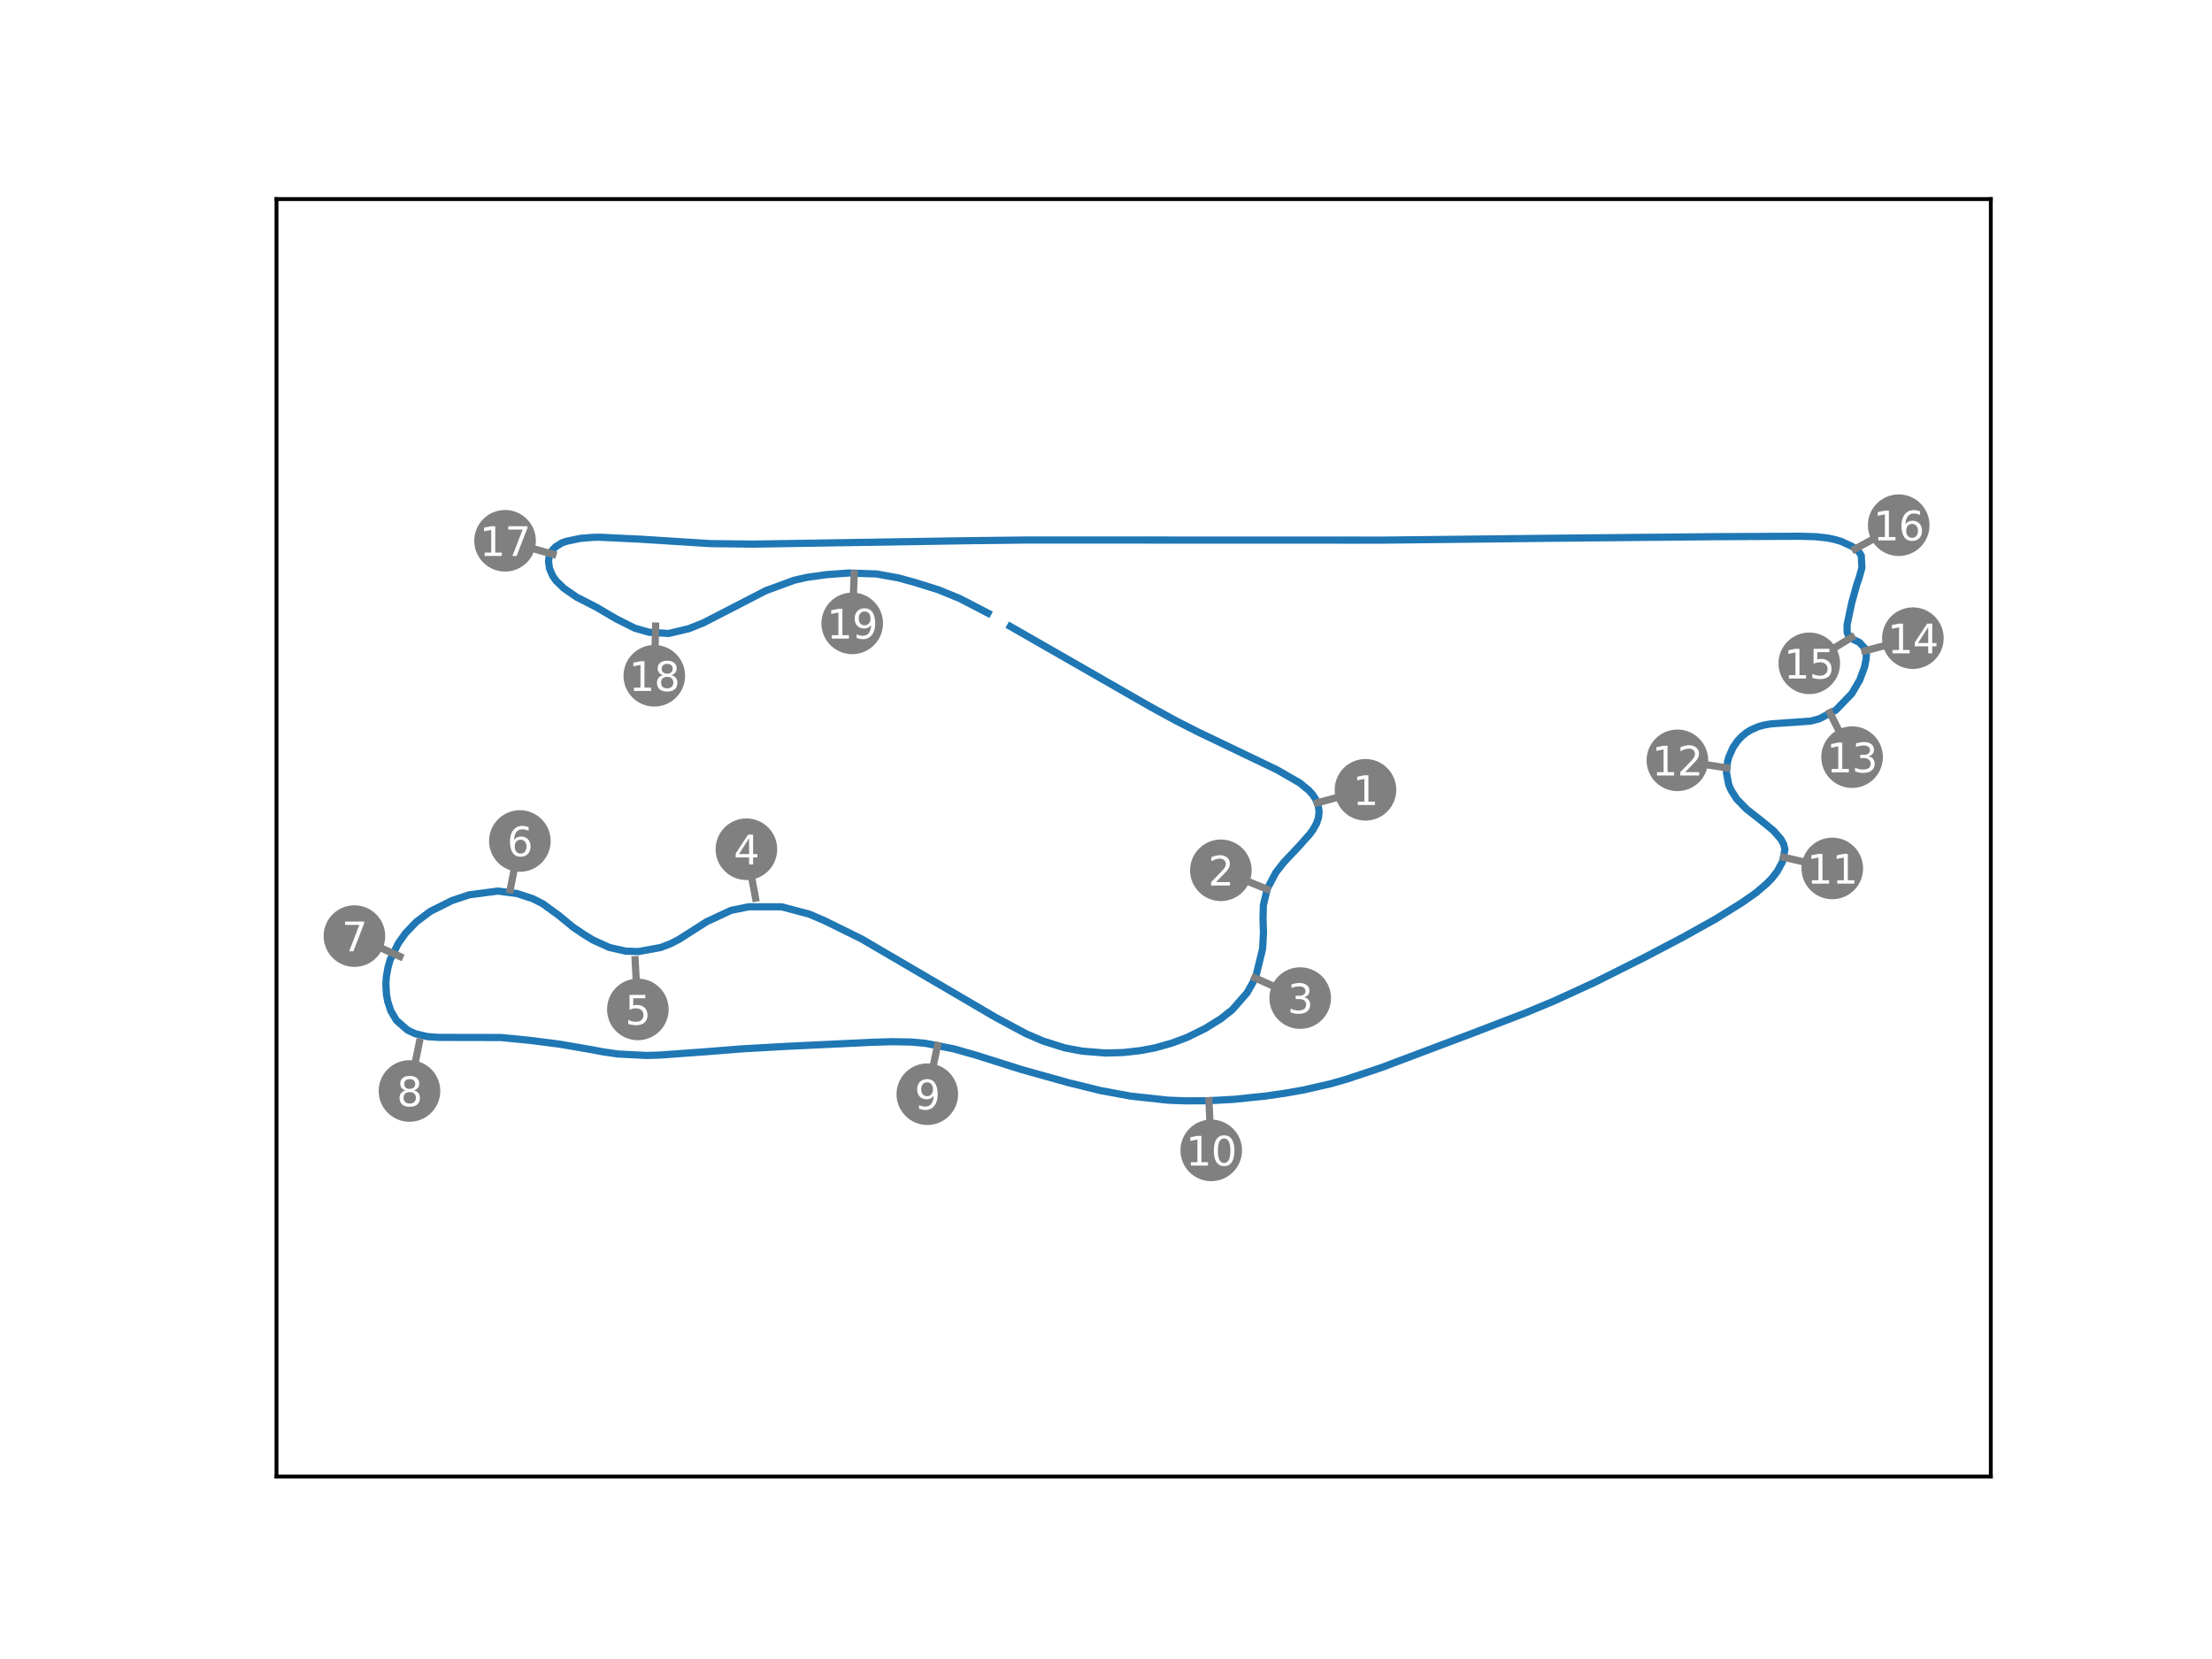 <?xml version="1.0" encoding="utf-8" standalone="no"?>
<!DOCTYPE svg PUBLIC "-//W3C//DTD SVG 1.1//EN"
  "http://www.w3.org/Graphics/SVG/1.1/DTD/svg11.dtd">
<svg xmlns:xlink="http://www.w3.org/1999/xlink" width="460.8pt" height="345.6pt" viewBox="0 0 460.8 345.6" xmlns="http://www.w3.org/2000/svg" version="1.1">
 <defs>
  <style type="text/css">*{stroke-linejoin: round; stroke-linecap: butt}</style>
 </defs>
 <g id="figure_1">
  <g id="patch_1">
   <path d="M 0 345.6 
L 460.8 345.6 
L 460.8 0 
L 0 0 
z
" style="fill: #ffffff"/>
  </g>
  <g id="axes_1">
   <g id="patch_2">
    <path d="M 57.6 307.584 
L 414.72 307.584 
L 414.72 41.472 
L 57.6 41.472 
z
" style="fill: #ffffff"/>
   </g>
   <g id="PathCollection_1">
    <defs>
     <path id="m0bdb36f505" d="M 0 5.916 
C 1.569 5.916 3.074 5.293 4.183 4.183 
C 5.293 3.074 5.916 1.569 5.916 0 
C 5.916 -1.569 5.293 -3.074 4.183 -4.183 
C 3.074 -5.293 1.569 -5.916 0 -5.916 
C -1.569 -5.916 -3.074 -5.293 -4.183 -4.183 
C -5.293 -3.074 -5.916 -1.569 -5.916 0 
C -5.916 1.569 -5.293 3.074 -4.183 4.183 
C -3.074 5.293 -1.569 5.916 0 5.916 
z
" style="stroke: #808080"/>
    </defs>
    <g clip-path="url(#p44b93a7dd4)">
     <use xlink:href="#m0bdb36f505" x="284.452" y="164.532" style="fill: #808080; stroke: #808080"/>
    </g>
   </g>
   <g id="PathCollection_2">
    <g clip-path="url(#p44b93a7dd4)">
     <use xlink:href="#m0bdb36f505" x="254.329" y="181.3" style="fill: #808080; stroke: #808080"/>
    </g>
   </g>
   <g id="PathCollection_3">
    <g clip-path="url(#p44b93a7dd4)">
     <use xlink:href="#m0bdb36f505" x="270.853" y="207.919" style="fill: #808080; stroke: #808080"/>
    </g>
   </g>
   <g id="PathCollection_4">
    <g clip-path="url(#p44b93a7dd4)">
     <use xlink:href="#m0bdb36f505" x="155.49" y="176.912" style="fill: #808080; stroke: #808080"/>
    </g>
   </g>
   <g id="PathCollection_5">
    <g clip-path="url(#p44b93a7dd4)">
     <use xlink:href="#m0bdb36f505" x="132.875" y="210.281" style="fill: #808080; stroke: #808080"/>
    </g>
   </g>
   <g id="PathCollection_6">
    <g clip-path="url(#p44b93a7dd4)">
     <use xlink:href="#m0bdb36f505" x="108.298" y="175.195" style="fill: #808080; stroke: #808080"/>
    </g>
   </g>
   <g id="PathCollection_7">
    <g clip-path="url(#p44b93a7dd4)">
     <use xlink:href="#m0bdb36f505" x="73.833" y="195.006" style="fill: #808080; stroke: #808080"/>
    </g>
   </g>
   <g id="PathCollection_8">
    <g clip-path="url(#p44b93a7dd4)">
     <use xlink:href="#m0bdb36f505" x="85.302" y="227.274" style="fill: #808080; stroke: #808080"/>
    </g>
   </g>
   <g id="PathCollection_9">
    <g clip-path="url(#p44b93a7dd4)">
     <use xlink:href="#m0bdb36f505" x="193.177" y="227.943" style="fill: #808080; stroke: #808080"/>
    </g>
   </g>
   <g id="PathCollection_10">
    <g clip-path="url(#p44b93a7dd4)">
     <use xlink:href="#m0bdb36f505" x="252.324" y="239.645" style="fill: #808080; stroke: #808080"/>
    </g>
   </g>
   <g id="PathCollection_11">
    <g clip-path="url(#p44b93a7dd4)">
     <use xlink:href="#m0bdb36f505" x="381.699" y="180.91" style="fill: #808080; stroke: #808080"/>
    </g>
   </g>
   <g id="PathCollection_12">
    <g clip-path="url(#p44b93a7dd4)">
     <use xlink:href="#m0bdb36f505" x="349.43" y="158.391" style="fill: #808080; stroke: #808080"/>
    </g>
   </g>
   <g id="PathCollection_13">
    <g clip-path="url(#p44b93a7dd4)">
     <use xlink:href="#m0bdb36f505" x="385.822" y="157.729" style="fill: #808080; stroke: #808080"/>
    </g>
   </g>
   <g id="PathCollection_14">
    <g clip-path="url(#p44b93a7dd4)">
     <use xlink:href="#m0bdb36f505" x="398.487" y="132.942" style="fill: #808080; stroke: #808080"/>
    </g>
   </g>
   <g id="PathCollection_15">
    <g clip-path="url(#p44b93a7dd4)">
     <use xlink:href="#m0bdb36f505" x="376.906" y="138.184" style="fill: #808080; stroke: #808080"/>
    </g>
   </g>
   <g id="PathCollection_16">
    <g clip-path="url(#p44b93a7dd4)">
     <use xlink:href="#m0bdb36f505" x="395.535" y="109.411" style="fill: #808080; stroke: #808080"/>
    </g>
   </g>
   <g id="PathCollection_17">
    <g clip-path="url(#p44b93a7dd4)">
     <use xlink:href="#m0bdb36f505" x="105.212" y="112.653" style="fill: #808080; stroke: #808080"/>
    </g>
   </g>
   <g id="PathCollection_18">
    <g clip-path="url(#p44b93a7dd4)">
     <use xlink:href="#m0bdb36f505" x="136.302" y="140.778" style="fill: #808080; stroke: #808080"/>
    </g>
   </g>
   <g id="PathCollection_19">
    <g clip-path="url(#p44b93a7dd4)">
     <use xlink:href="#m0bdb36f505" x="177.532" y="129.863" style="fill: #808080; stroke: #808080"/>
    </g>
   </g>
   <g id="matplotlib.axis_1"/>
   <g id="matplotlib.axis_2"/>
   <g id="line2d_1">
    <path d="M 210.471 130.495 
L 239.553 147.173 
L 244.924 150.118 
L 249.423 152.408 
L 266.004 160.354 
L 270.788 163.112 
L 272.646 164.644 
L 273.444 165.529 
L 274.058 166.462 
L 274.602 167.812 
L 274.79 169.029 
L 274.669 170.319 
L 274.255 171.537 
L 273.533 172.827 
L 272.801 173.828 
L 270.525 176.375 
L 267.424 179.657 
L 265.777 181.768 
L 263.987 185.17 
L 263.174 188.621 
L 263.11 191.527 
L 263.203 194.2 
L 263.032 197.608 
L 261.726 202.984 
L 261.036 204.605 
L 259.806 206.805 
L 256.694 210.357 
L 254.332 212.224 
L 251.043 214.268 
L 247.271 216.121 
L 244.077 217.311 
L 240.646 218.281 
L 237.535 218.867 
L 234.002 219.26 
L 230.375 219.366 
L 225.487 218.977 
L 221.834 218.295 
L 217.324 216.876 
L 213.787 215.361 
L 207.466 211.973 
L 179.473 195.589 
L 171.727 191.773 
L 168.59 190.431 
L 162.853 188.909 
L 155.966 188.901 
L 152.28 189.652 
L 147.218 192.007 
L 141.435 195.693 
L 139.662 196.606 
L 137.636 197.382 
L 132.957 198.23 
L 130.319 198.135 
L 126.974 197.381 
L 123.518 195.821 
L 121.631 194.663 
L 119.358 193.125 
L 116.432 190.717 
L 113.027 188.243 
L 111 187.215 
L 107.727 186.147 
L 103.726 185.623 
L 97.718 186.413 
L 94.13 187.617 
L 89.665 189.847 
L 86.734 192.045 
L 84.493 194.384 
L 82.99 196.49 
L 81.285 199.93 
L 80.84 201.46 
L 80.477 203.526 
L 80.382 204.981 
L 80.498 207.093 
L 80.757 208.578 
L 81.407 210.567 
L 82.576 212.559 
L 84.93 214.613 
L 86.469 215.327 
L 89.021 215.943 
L 91.391 216.109 
L 104.356 216.133 
L 110.309 216.714 
L 116.664 217.529 
L 123.154 218.651 
L 125.659 219.123 
L 128.786 219.574 
L 134.667 219.866 
L 137.381 219.792 
L 146.857 219.109 
L 154.221 218.52 
L 163.516 217.988 
L 181.698 217.125 
L 185.738 217.004 
L 189.765 217.071 
L 192.782 217.339 
L 198.797 218.519 
L 203.448 219.85 
L 212.781 222.801 
L 222.48 225.512 
L 229.259 227.183 
L 235.501 228.334 
L 243.288 229.183 
L 246.882 229.327 
L 251.589 229.307 
L 257.014 229.014 
L 263.627 228.327 
L 267.61 227.752 
L 271.589 227.053 
L 277.33 225.733 
L 280.534 224.812 
L 287.567 222.471 
L 306.464 215.361 
L 317.742 211.026 
L 323.671 208.558 
L 332.286 204.606 
L 342.479 199.5 
L 350.565 195.256 
L 357.361 191.472 
L 362.843 188.065 
L 365.799 185.992 
L 367.954 184.153 
L 369.136 182.95 
L 370.227 181.543 
L 371.338 179.492 
L 371.831 176.965 
L 371.564 175.855 
L 371.031 174.857 
L 369.475 173.065 
L 367.105 171.115 
L 363.82 168.533 
L 361.82 166.487 
L 360.613 164.601 
L 360.116 163.436 
L 359.655 160.942 
L 359.887 158.652 
L 360.144 157.71 
L 361.048 155.666 
L 361.976 154.348 
L 362.896 153.361 
L 363.784 152.646 
L 364.697 152.075 
L 366.27 151.377 
L 367.503 151.043 
L 369.008 150.783 
L 377.12 150.23 
L 378.97 149.751 
L 382.412 147.951 
L 385.756 144.494 
L 387.42 141.657 
L 388.424 138.925 
L 388.741 137.317 
L 388.808 136.257 
L 388.711 135.285 
L 387.311 133.799 
L 386.152 133.259 
L 385.153 132.568 
L 384.791 131.709 
L 384.779 130.175 
L 385.757 125.536 
L 386.845 121.64 
L 387.26 120.443 
L 387.869 118.285 
L 387.738 115.738 
L 387.3 115.048 
L 386.698 114.447 
L 385.826 113.835 
L 383.57 112.793 
L 382.333 112.422 
L 380.766 112.082 
L 378.225 111.798 
L 374.82 111.709 
L 357.379 111.8 
L 322.025 112.142 
L 288.125 112.517 
L 213.949 112.494 
L 201.364 112.643 
L 165.437 113.213 
L 156.875 113.346 
L 147.931 113.244 
L 133.4 112.32 
L 124.861 111.913 
L 123.493 111.94 
L 120.907 112.154 
L 117.921 112.777 
L 117 113.121 
L 115.762 113.89 
L 115.16 114.492 
L 114.668 115.235 
L 114.385 116.033 
L 114.271 116.95 
L 114.468 118.436 
L 115.145 119.989 
L 115.843 120.981 
L 117.432 122.523 
L 120.11 124.379 
L 124.25 126.495 
L 128.379 128.923 
L 132.243 130.862 
L 135.218 131.713 
L 139.292 131.964 
L 143.489 130.968 
L 146.598 129.718 
L 159.537 123.044 
L 165.476 120.866 
L 168.09 120.277 
L 172.259 119.695 
L 176.811 119.37 
L 182.584 119.563 
L 187.198 120.397 
L 190.611 121.336 
L 195.498 122.866 
L 199.98 124.701 
L 205.811 127.733 
L 205.811 127.733 
" clip-path="url(#p44b93a7dd4)" style="fill: none; stroke: #1f77b4; stroke-width: 1.5; stroke-linecap: square"/>
   </g>
   <g id="line2d_2">
    <path d="M 274.445 167.233 
L 284.452 164.532 
" clip-path="url(#p44b93a7dd4)" style="fill: none; stroke: #808080; stroke-width: 1.5; stroke-linecap: square"/>
   </g>
   <g id="line2d_3">
    <path d="M 263.919 185.23 
L 254.329 181.3 
" clip-path="url(#p44b93a7dd4)" style="fill: none; stroke: #808080; stroke-width: 1.5; stroke-linecap: square"/>
   </g>
   <g id="line2d_4">
    <path d="M 261.388 203.694 
L 270.853 207.919 
" clip-path="url(#p44b93a7dd4)" style="fill: none; stroke: #808080; stroke-width: 1.5; stroke-linecap: square"/>
   </g>
   <g id="line2d_5">
    <path d="M 157.395 187.101 
L 155.49 176.912 
" clip-path="url(#p44b93a7dd4)" style="fill: none; stroke: #808080; stroke-width: 1.5; stroke-linecap: square"/>
   </g>
   <g id="line2d_6">
    <path d="M 132.304 199.932 
L 132.875 210.281 
" clip-path="url(#p44b93a7dd4)" style="fill: none; stroke: #808080; stroke-width: 1.5; stroke-linecap: square"/>
   </g>
   <g id="line2d_7">
    <path d="M 106.277 185.361 
L 108.298 175.195 
" clip-path="url(#p44b93a7dd4)" style="fill: none; stroke: #808080; stroke-width: 1.5; stroke-linecap: square"/>
   </g>
   <g id="line2d_8">
    <path d="M 83.291 199.246 
L 73.833 195.006 
" clip-path="url(#p44b93a7dd4)" style="fill: none; stroke: #808080; stroke-width: 1.5; stroke-linecap: square"/>
   </g>
   <g id="line2d_9">
    <path d="M 87.364 217.116 
L 85.302 227.274 
" clip-path="url(#p44b93a7dd4)" style="fill: none; stroke: #808080; stroke-width: 1.5; stroke-linecap: square"/>
   </g>
   <g id="line2d_10">
    <path d="M 195.306 217.799 
L 193.177 227.943 
" clip-path="url(#p44b93a7dd4)" style="fill: none; stroke: #808080; stroke-width: 1.5; stroke-linecap: square"/>
   </g>
   <g id="line2d_11">
    <path d="M 251.845 229.292 
L 252.324 239.645 
" clip-path="url(#p44b93a7dd4)" style="fill: none; stroke: #808080; stroke-width: 1.5; stroke-linecap: square"/>
   </g>
   <g id="line2d_12">
    <path d="M 371.597 178.59 
L 381.699 180.91 
" clip-path="url(#p44b93a7dd4)" style="fill: none; stroke: #808080; stroke-width: 1.5; stroke-linecap: square"/>
   </g>
   <g id="line2d_13">
    <path d="M 359.676 159.955 
L 349.43 158.391 
" clip-path="url(#p44b93a7dd4)" style="fill: none; stroke: #808080; stroke-width: 1.5; stroke-linecap: square"/>
   </g>
   <g id="line2d_14">
    <path d="M 381.193 148.455 
L 385.822 157.729 
" clip-path="url(#p44b93a7dd4)" style="fill: none; stroke: #808080; stroke-width: 1.5; stroke-linecap: square"/>
   </g>
   <g id="line2d_15">
    <path d="M 388.466 135.59 
L 398.487 132.942 
" clip-path="url(#p44b93a7dd4)" style="fill: none; stroke: #808080; stroke-width: 1.5; stroke-linecap: square"/>
   </g>
   <g id="line2d_16">
    <path d="M 385.737 132.757 
L 376.906 138.184 
" clip-path="url(#p44b93a7dd4)" style="fill: none; stroke: #808080; stroke-width: 1.5; stroke-linecap: square"/>
   </g>
   <g id="line2d_17">
    <path d="M 386.432 114.366 
L 395.535 109.411 
" clip-path="url(#p44b93a7dd4)" style="fill: none; stroke: #808080; stroke-width: 1.5; stroke-linecap: square"/>
   </g>
   <g id="line2d_18">
    <path d="M 115.19 115.458 
L 105.212 112.653 
" clip-path="url(#p44b93a7dd4)" style="fill: none; stroke: #808080; stroke-width: 1.5; stroke-linecap: square"/>
   </g>
   <g id="line2d_19">
    <path d="M 136.579 130.417 
L 136.302 140.778 
" clip-path="url(#p44b93a7dd4)" style="fill: none; stroke: #808080; stroke-width: 1.5; stroke-linecap: square"/>
   </g>
   <g id="line2d_20">
    <path d="M 177.953 119.506 
L 177.532 129.863 
" clip-path="url(#p44b93a7dd4)" style="fill: none; stroke: #808080; stroke-width: 1.5; stroke-linecap: square"/>
   </g>
   <g id="patch_3">
    <path d="M 57.6 307.584 
L 57.6 41.472 
" style="fill: none; stroke: #000000; stroke-width: 0.8; stroke-linejoin: miter; stroke-linecap: square"/>
   </g>
   <g id="patch_4">
    <path d="M 414.72 307.584 
L 414.72 41.472 
" style="fill: none; stroke: #000000; stroke-width: 0.8; stroke-linejoin: miter; stroke-linecap: square"/>
   </g>
   <g id="patch_5">
    <path d="M 57.6 307.584 
L 414.72 307.584 
" style="fill: none; stroke: #000000; stroke-width: 0.8; stroke-linejoin: miter; stroke-linecap: square"/>
   </g>
   <g id="patch_6">
    <path d="M 57.6 41.472 
L 414.72 41.472 
" style="fill: none; stroke: #000000; stroke-width: 0.8; stroke-linejoin: miter; stroke-linecap: square"/>
   </g>
   <g id="text_1">
    <!-- 1 -->
    <g style="fill: #ffffff" transform="translate(281.802 167.697) scale(0.083 -0.083)">
     <defs>
      <path id="DejaVuSans-31" d="M 794 531 
L 1825 531 
L 1825 4091 
L 703 3866 
L 703 4441 
L 1819 4666 
L 2450 4666 
L 2450 531 
L 3481 531 
L 3481 0 
L 794 0 
L 794 531 
z
" transform="scale(0.016)"/>
     </defs>
     <use xlink:href="#DejaVuSans-31"/>
    </g>
   </g>
   <g id="text_2">
    <!-- 2 -->
    <g style="fill: #ffffff" transform="translate(251.679 184.464) scale(0.083 -0.083)">
     <defs>
      <path id="DejaVuSans-32" d="M 1228 531 
L 3431 531 
L 3431 0 
L 469 0 
L 469 531 
Q 828 903 1448 1529 
Q 2069 2156 2228 2338 
Q 2531 2678 2651 2914 
Q 2772 3150 2772 3378 
Q 2772 3750 2511 3984 
Q 2250 4219 1831 4219 
Q 1534 4219 1204 4116 
Q 875 4013 500 3803 
L 500 4441 
Q 881 4594 1212 4672 
Q 1544 4750 1819 4750 
Q 2544 4750 2975 4387 
Q 3406 4025 3406 3419 
Q 3406 3131 3298 2873 
Q 3191 2616 2906 2266 
Q 2828 2175 2409 1742 
Q 1991 1309 1228 531 
z
" transform="scale(0.016)"/>
     </defs>
     <use xlink:href="#DejaVuSans-32"/>
    </g>
   </g>
   <g id="text_3">
    <!-- 3 -->
    <g style="fill: #ffffff" transform="translate(268.203 211.084) scale(0.083 -0.083)">
     <defs>
      <path id="DejaVuSans-33" d="M 2597 2516 
Q 3050 2419 3304 2112 
Q 3559 1806 3559 1356 
Q 3559 666 3084 287 
Q 2609 -91 1734 -91 
Q 1441 -91 1130 -33 
Q 819 25 488 141 
L 488 750 
Q 750 597 1062 519 
Q 1375 441 1716 441 
Q 2309 441 2620 675 
Q 2931 909 2931 1356 
Q 2931 1769 2642 2001 
Q 2353 2234 1838 2234 
L 1294 2234 
L 1294 2753 
L 1863 2753 
Q 2328 2753 2575 2939 
Q 2822 3125 2822 3475 
Q 2822 3834 2567 4026 
Q 2313 4219 1838 4219 
Q 1578 4219 1281 4162 
Q 984 4106 628 3988 
L 628 4550 
Q 988 4650 1302 4700 
Q 1616 4750 1894 4750 
Q 2613 4750 3031 4423 
Q 3450 4097 3450 3541 
Q 3450 3153 3228 2886 
Q 3006 2619 2597 2516 
z
" transform="scale(0.016)"/>
     </defs>
     <use xlink:href="#DejaVuSans-33"/>
    </g>
   </g>
   <g id="text_4">
    <!-- 4 -->
    <g style="fill: #ffffff" transform="translate(152.84 180.077) scale(0.083 -0.083)">
     <defs>
      <path id="DejaVuSans-34" d="M 2419 4116 
L 825 1625 
L 2419 1625 
L 2419 4116 
z
M 2253 4666 
L 3047 4666 
L 3047 1625 
L 3713 1625 
L 3713 1100 
L 3047 1100 
L 3047 0 
L 2419 0 
L 2419 1100 
L 313 1100 
L 313 1709 
L 2253 4666 
z
" transform="scale(0.016)"/>
     </defs>
     <use xlink:href="#DejaVuSans-34"/>
    </g>
   </g>
   <g id="text_5">
    <!-- 5 -->
    <g style="fill: #ffffff" transform="translate(130.225 213.445) scale(0.083 -0.083)">
     <defs>
      <path id="DejaVuSans-35" d="M 691 4666 
L 3169 4666 
L 3169 4134 
L 1269 4134 
L 1269 2991 
Q 1406 3038 1543 3061 
Q 1681 3084 1819 3084 
Q 2600 3084 3056 2656 
Q 3513 2228 3513 1497 
Q 3513 744 3044 326 
Q 2575 -91 1722 -91 
Q 1428 -91 1123 -41 
Q 819 9 494 109 
L 494 744 
Q 775 591 1075 516 
Q 1375 441 1709 441 
Q 2250 441 2565 725 
Q 2881 1009 2881 1497 
Q 2881 1984 2565 2268 
Q 2250 2553 1709 2553 
Q 1456 2553 1204 2497 
Q 953 2441 691 2322 
L 691 4666 
z
" transform="scale(0.016)"/>
     </defs>
     <use xlink:href="#DejaVuSans-35"/>
    </g>
   </g>
   <g id="text_6">
    <!-- 6 -->
    <g style="fill: #ffffff" transform="translate(105.648 178.36) scale(0.083 -0.083)">
     <defs>
      <path id="DejaVuSans-36" d="M 2113 2584 
Q 1688 2584 1439 2293 
Q 1191 2003 1191 1497 
Q 1191 994 1439 701 
Q 1688 409 2113 409 
Q 2538 409 2786 701 
Q 3034 994 3034 1497 
Q 3034 2003 2786 2293 
Q 2538 2584 2113 2584 
z
M 3366 4563 
L 3366 3988 
Q 3128 4100 2886 4159 
Q 2644 4219 2406 4219 
Q 1781 4219 1451 3797 
Q 1122 3375 1075 2522 
Q 1259 2794 1537 2939 
Q 1816 3084 2150 3084 
Q 2853 3084 3261 2657 
Q 3669 2231 3669 1497 
Q 3669 778 3244 343 
Q 2819 -91 2113 -91 
Q 1303 -91 875 529 
Q 447 1150 447 2328 
Q 447 3434 972 4092 
Q 1497 4750 2381 4750 
Q 2619 4750 2861 4703 
Q 3103 4656 3366 4563 
z
" transform="scale(0.016)"/>
     </defs>
     <use xlink:href="#DejaVuSans-36"/>
    </g>
   </g>
   <g id="text_7">
    <!-- 7 -->
    <g style="fill: #ffffff" transform="translate(71.183 198.171) scale(0.083 -0.083)">
     <defs>
      <path id="DejaVuSans-37" d="M 525 4666 
L 3525 4666 
L 3525 4397 
L 1831 0 
L 1172 0 
L 2766 4134 
L 525 4134 
L 525 4666 
z
" transform="scale(0.016)"/>
     </defs>
     <use xlink:href="#DejaVuSans-37"/>
    </g>
   </g>
   <g id="text_8">
    <!-- 8 -->
    <g style="fill: #ffffff" transform="translate(82.652 230.439) scale(0.083 -0.083)">
     <defs>
      <path id="DejaVuSans-38" d="M 2034 2216 
Q 1584 2216 1326 1975 
Q 1069 1734 1069 1313 
Q 1069 891 1326 650 
Q 1584 409 2034 409 
Q 2484 409 2743 651 
Q 3003 894 3003 1313 
Q 3003 1734 2745 1975 
Q 2488 2216 2034 2216 
z
M 1403 2484 
Q 997 2584 770 2862 
Q 544 3141 544 3541 
Q 544 4100 942 4425 
Q 1341 4750 2034 4750 
Q 2731 4750 3128 4425 
Q 3525 4100 3525 3541 
Q 3525 3141 3298 2862 
Q 3072 2584 2669 2484 
Q 3125 2378 3379 2068 
Q 3634 1759 3634 1313 
Q 3634 634 3220 271 
Q 2806 -91 2034 -91 
Q 1263 -91 848 271 
Q 434 634 434 1313 
Q 434 1759 690 2068 
Q 947 2378 1403 2484 
z
M 1172 3481 
Q 1172 3119 1398 2916 
Q 1625 2713 2034 2713 
Q 2441 2713 2670 2916 
Q 2900 3119 2900 3481 
Q 2900 3844 2670 4047 
Q 2441 4250 2034 4250 
Q 1625 4250 1398 4047 
Q 1172 3844 1172 3481 
z
" transform="scale(0.016)"/>
     </defs>
     <use xlink:href="#DejaVuSans-38"/>
    </g>
   </g>
   <g id="text_9">
    <!-- 9 -->
    <g style="fill: #ffffff" transform="translate(190.527 231.107) scale(0.083 -0.083)">
     <defs>
      <path id="DejaVuSans-39" d="M 703 97 
L 703 672 
Q 941 559 1184 500 
Q 1428 441 1663 441 
Q 2288 441 2617 861 
Q 2947 1281 2994 2138 
Q 2813 1869 2534 1725 
Q 2256 1581 1919 1581 
Q 1219 1581 811 2004 
Q 403 2428 403 3163 
Q 403 3881 828 4315 
Q 1253 4750 1959 4750 
Q 2769 4750 3195 4129 
Q 3622 3509 3622 2328 
Q 3622 1225 3098 567 
Q 2575 -91 1691 -91 
Q 1453 -91 1209 -44 
Q 966 3 703 97 
z
M 1959 2075 
Q 2384 2075 2632 2365 
Q 2881 2656 2881 3163 
Q 2881 3666 2632 3958 
Q 2384 4250 1959 4250 
Q 1534 4250 1286 3958 
Q 1038 3666 1038 3163 
Q 1038 2656 1286 2365 
Q 1534 2075 1959 2075 
z
" transform="scale(0.016)"/>
     </defs>
     <use xlink:href="#DejaVuSans-39"/>
    </g>
   </g>
   <g id="text_10">
    <!-- 10 -->
    <g style="fill: #ffffff" transform="translate(247.024 242.81) scale(0.083 -0.083)">
     <defs>
      <path id="DejaVuSans-30" d="M 2034 4250 
Q 1547 4250 1301 3770 
Q 1056 3291 1056 2328 
Q 1056 1369 1301 889 
Q 1547 409 2034 409 
Q 2525 409 2770 889 
Q 3016 1369 3016 2328 
Q 3016 3291 2770 3770 
Q 2525 4250 2034 4250 
z
M 2034 4750 
Q 2819 4750 3233 4129 
Q 3647 3509 3647 2328 
Q 3647 1150 3233 529 
Q 2819 -91 2034 -91 
Q 1250 -91 836 529 
Q 422 1150 422 2328 
Q 422 3509 836 4129 
Q 1250 4750 2034 4750 
z
" transform="scale(0.016)"/>
     </defs>
     <use xlink:href="#DejaVuSans-31"/>
     <use xlink:href="#DejaVuSans-30" x="63.623"/>
    </g>
   </g>
   <g id="text_11">
    <!-- 11 -->
    <g style="fill: #ffffff" transform="translate(376.399 184.075) scale(0.083 -0.083)">
     <use xlink:href="#DejaVuSans-31"/>
     <use xlink:href="#DejaVuSans-31" x="63.623"/>
    </g>
   </g>
   <g id="text_12">
    <!-- 12 -->
    <g style="fill: #ffffff" transform="translate(344.13 161.555) scale(0.083 -0.083)">
     <use xlink:href="#DejaVuSans-31"/>
     <use xlink:href="#DejaVuSans-32" x="63.623"/>
    </g>
   </g>
   <g id="text_13">
    <!-- 13 -->
    <g style="fill: #ffffff" transform="translate(380.522 160.894) scale(0.083 -0.083)">
     <use xlink:href="#DejaVuSans-31"/>
     <use xlink:href="#DejaVuSans-33" x="63.623"/>
    </g>
   </g>
   <g id="text_14">
    <!-- 14 -->
    <g style="fill: #ffffff" transform="translate(393.187 136.106) scale(0.083 -0.083)">
     <use xlink:href="#DejaVuSans-31"/>
     <use xlink:href="#DejaVuSans-34" x="63.623"/>
    </g>
   </g>
   <g id="text_15">
    <!-- 15 -->
    <g style="fill: #ffffff" transform="translate(371.606 141.349) scale(0.083 -0.083)">
     <use xlink:href="#DejaVuSans-31"/>
     <use xlink:href="#DejaVuSans-35" x="63.623"/>
    </g>
   </g>
   <g id="text_16">
    <!-- 16 -->
    <g style="fill: #ffffff" transform="translate(390.235 112.575) scale(0.083 -0.083)">
     <use xlink:href="#DejaVuSans-31"/>
     <use xlink:href="#DejaVuSans-36" x="63.623"/>
    </g>
   </g>
   <g id="text_17">
    <!-- 17 -->
    <g style="fill: #ffffff" transform="translate(99.912 115.817) scale(0.083 -0.083)">
     <use xlink:href="#DejaVuSans-31"/>
     <use xlink:href="#DejaVuSans-37" x="63.623"/>
    </g>
   </g>
   <g id="text_18">
    <!-- 18 -->
    <g style="fill: #ffffff" transform="translate(131.002 143.943) scale(0.083 -0.083)">
     <use xlink:href="#DejaVuSans-31"/>
     <use xlink:href="#DejaVuSans-38" x="63.623"/>
    </g>
   </g>
   <g id="text_19">
    <!-- 19 -->
    <g style="fill: #ffffff" transform="translate(172.232 133.028) scale(0.083 -0.083)">
     <use xlink:href="#DejaVuSans-31"/>
     <use xlink:href="#DejaVuSans-39" x="63.623"/>
    </g>
   </g>
  </g>
 </g>
 <defs>
  <clipPath id="p44b93a7dd4">
   <rect x="57.6" y="41.472" width="357.12" height="266.112"/>
  </clipPath>
 </defs>
</svg>
